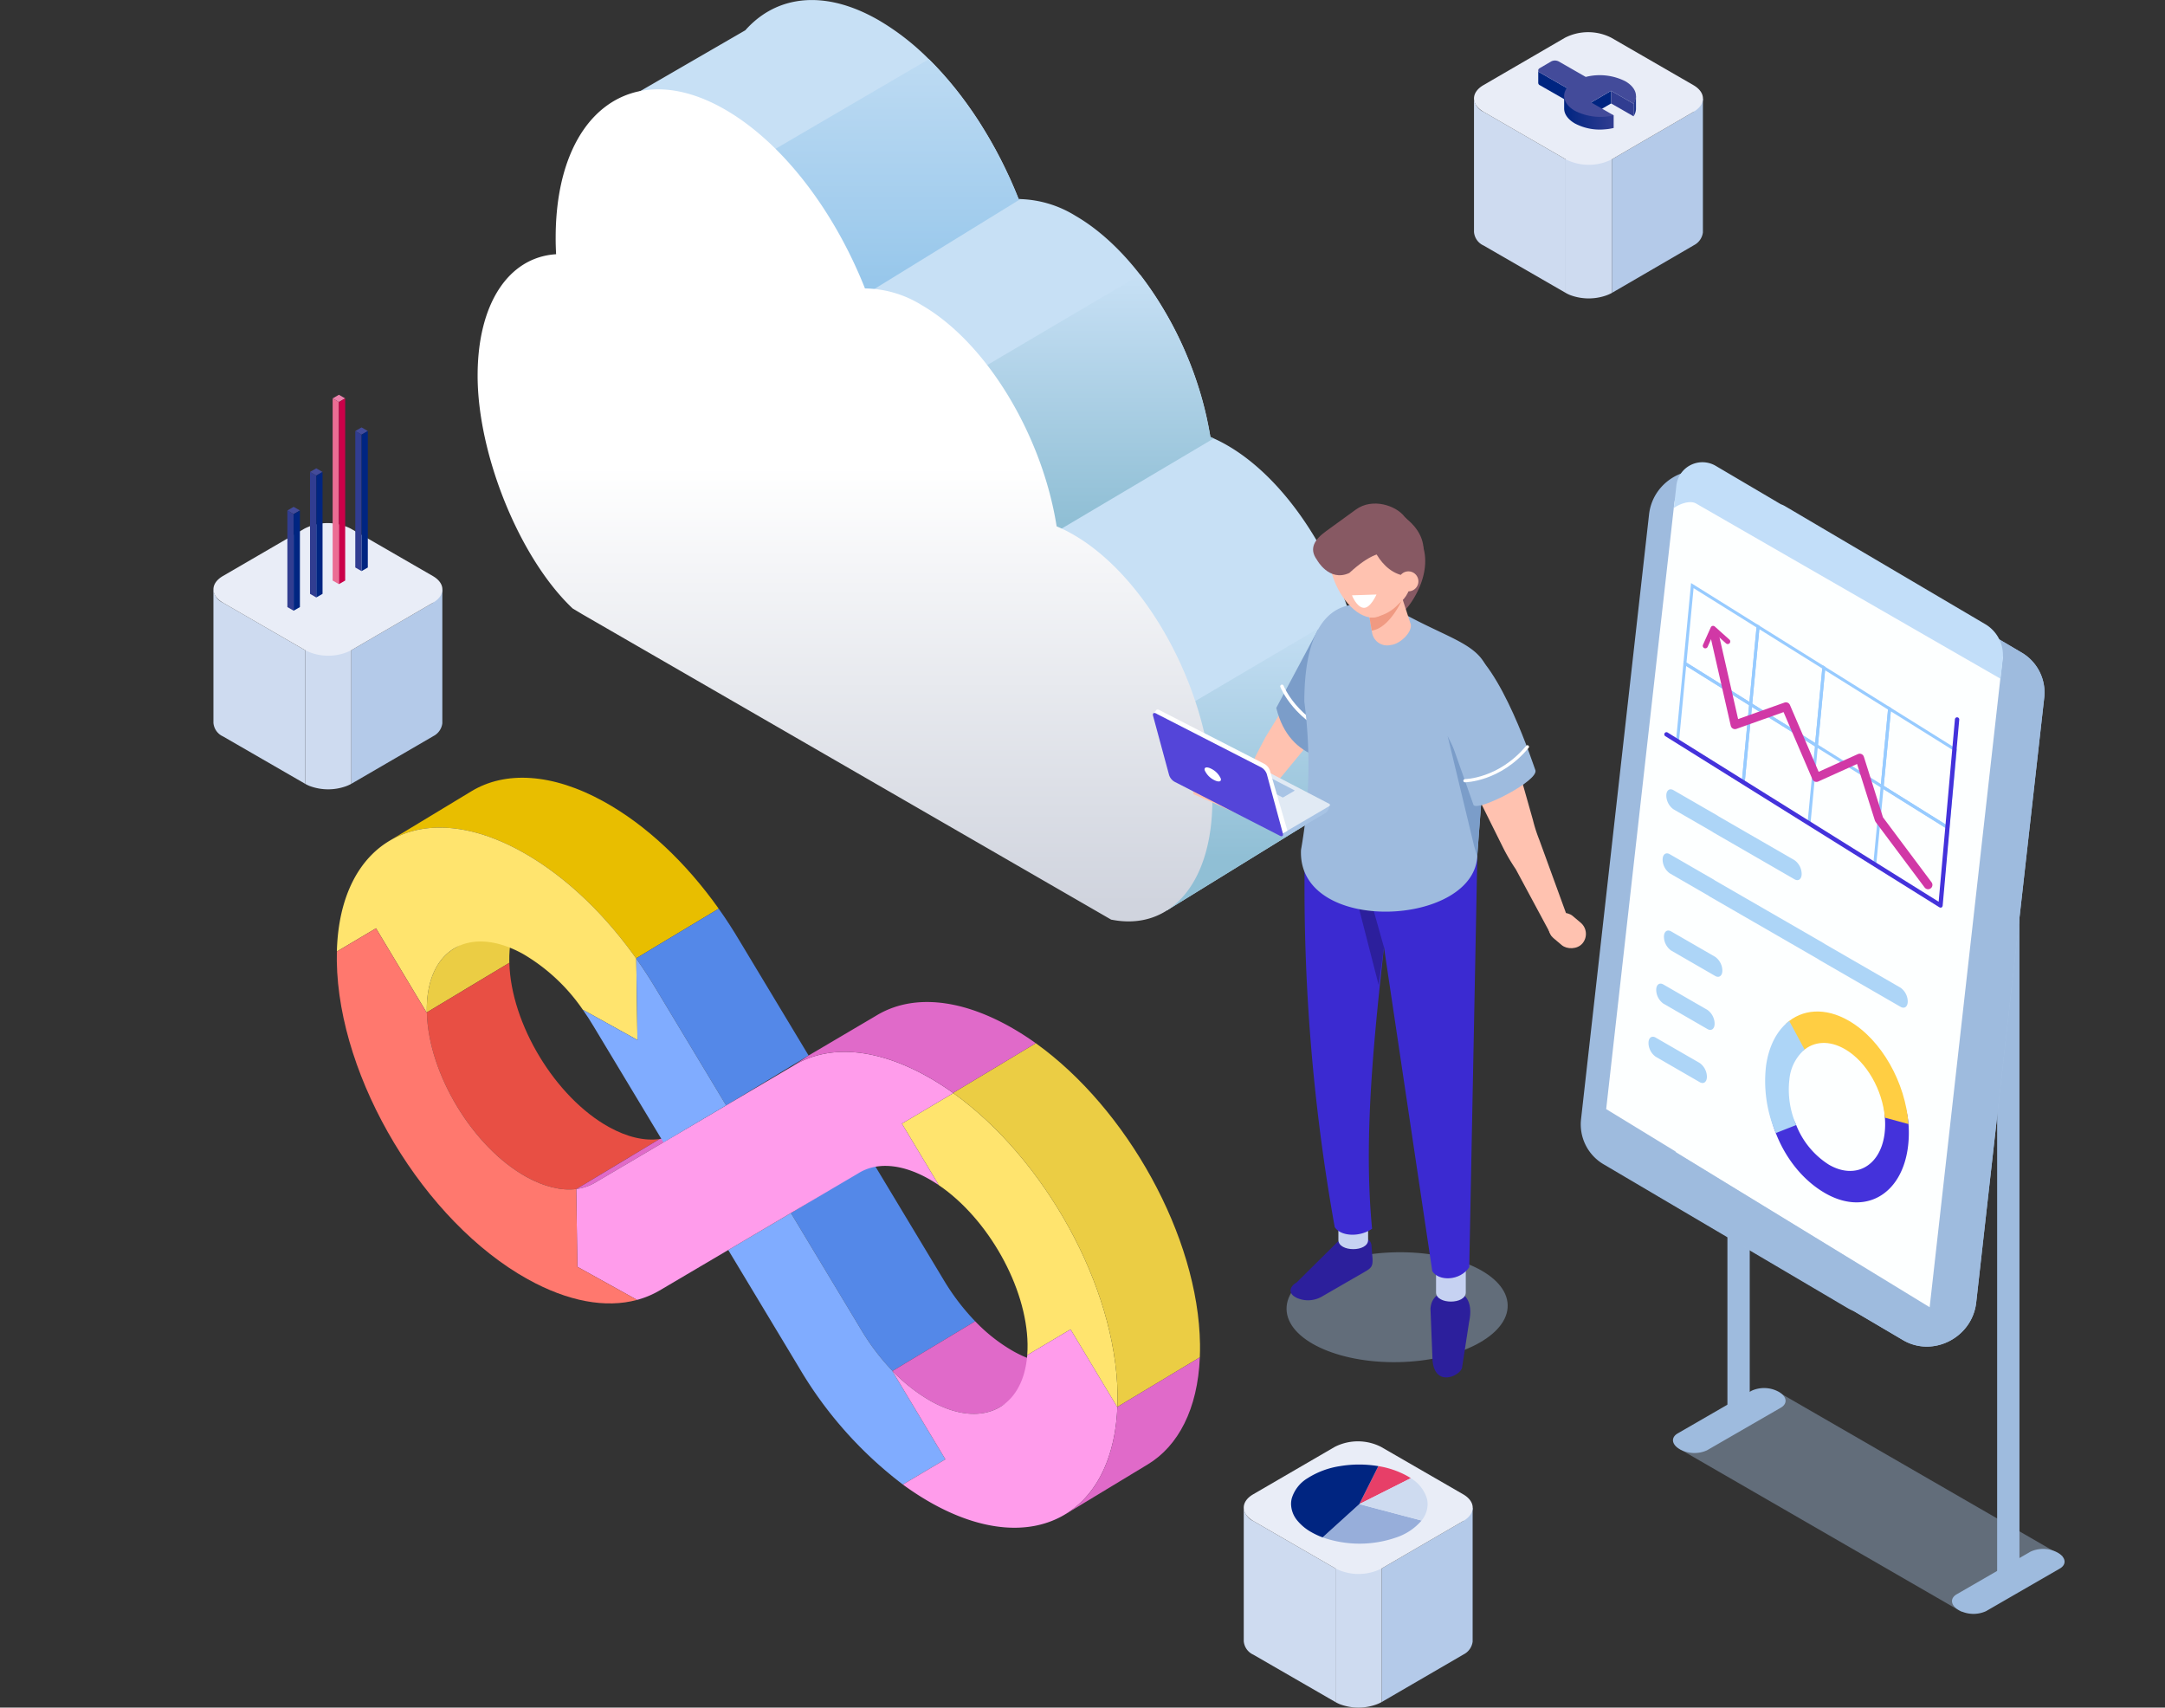<svg xmlns="http://www.w3.org/2000/svg" xmlns:xlink="http://www.w3.org/1999/xlink" width="492" height="387.996" viewBox="0 0 492 387.996">
  <rect x="0" y="0" width="492" height="387.996" fill="#333333" stroke="none"/>
  <defs>
    <linearGradient id="linear-gradient" x1="97.11" y1="79.842" x2="97.821" y2="79.842" gradientUnits="objectBoundingBox">
      <stop offset="0" stop-color="#cedbf0"/>
      <stop offset="1" stop-color="#b4cae9"/>
    </linearGradient>
    <linearGradient id="linear-gradient-2" x1="-0.755" y1="0.5" x2="3.124" y2="0.5" gradientUnits="objectBoundingBox">
      <stop offset="0" stop-color="#313d91"/>
      <stop offset="0.998" stop-color="#002581"/>
    </linearGradient>
    <linearGradient id="linear-gradient-3" y1="0.5" x2="1" y2="0.5" gradientUnits="objectBoundingBox">
      <stop offset="0.002" stop-color="#002581"/>
      <stop offset="1" stop-color="#313d91"/>
    </linearGradient>
    <linearGradient id="linear-gradient-4" x1="134.8" y1="-0.219" x2="134.8" y2="3.127" gradientUnits="objectBoundingBox">
      <stop offset="0" stop-color="#c7e0f5"/>
      <stop offset="0.711" stop-color="#5aa7de"/>
    </linearGradient>
    <linearGradient id="linear-gradient-5" x1="135.038" x2="135.038" y2="1" gradientUnits="objectBoundingBox">
      <stop offset="0" stop-color="#c7e0f5"/>
      <stop offset="0.825" stop-color="#90bfd5"/>
    </linearGradient>
    <linearGradient id="linear-gradient-6" x1="144.036" y1="0" x2="144.036" y2="1" xlink:href="#linear-gradient-5"/>
    <linearGradient id="linear-gradient-7" x1="50.544" y1="1" x2="50.544" gradientUnits="objectBoundingBox">
      <stop offset="0.031" stop-color="#d0d4de"/>
      <stop offset="0.531" stop-color="#fff"/>
    </linearGradient>
    <linearGradient id="linear-gradient-8" x1="97.11" y1="79.841" x2="97.821" y2="79.841" xlink:href="#linear-gradient"/>
    <linearGradient id="linear-gradient-9" x1="97.098" y1="79.839" x2="97.809" y2="79.839" xlink:href="#linear-gradient"/>
  </defs>
  <g id="visual" transform="translate(-578 -1371)">
    <g id="グループ_5085" data-name="グループ 5085" transform="translate(912.971 1378.311)">
      <g id="グループ_5123" data-name="グループ 5123" transform="translate(0 0)">
        <g id="グループ_5122" data-name="グループ 5122">
          <g id="グループ_5121" data-name="グループ 5121">
            <path id="パス_9164" data-name="パス 9164" d="M687.9,1387.947l-18.526,10.769v30.356L687.9,1418.3c.03-.019.053-.036.082-.054a3.789,3.789,0,0,0,2.071-2.91v-30.422Z" transform="translate(-638.037 -1369.83)" fill="#b4cae9"/>
            <path id="パス_9165" data-name="パス 9165" d="M648.362,1387.959a3.728,3.728,0,0,1-2.2-3.073v30.358a3.7,3.7,0,0,0,2.178,3.072l18.663,10.768v-30.356Z" transform="translate(-646.164 -1369.842)" fill="#cedbf0"/>
            <path id="パス_9166" data-name="パス 9166" d="M672.094,1395.137H661.6v30.356a7.753,7.753,0,0,0,1.052.51c.02.008.043.013.063.022a12.026,12.026,0,0,0,7.909.108,8.349,8.349,0,0,0,1.469-.64Z" transform="translate(-640.759 -1366.252)" fill="url(#linear-gradient)"/>
            <path id="パス_9167" data-name="パス 9167" d="M696.016,1385.773l-18.651-10.768a11.6,11.6,0,0,0-10.522,0l-18.53,10.768c-2.881,1.676-2.866,4.4.049,6.088l18.643,10.768a11.59,11.59,0,0,0,10.494,0l18.526-10.769C698.921,1390.177,698.917,1387.449,696.016,1385.773Z" transform="translate(-646.164 -1373.744)" fill="#e9edf7"/>
          </g>
        </g>
      </g>
      <g id="グループ_5125" data-name="グループ 5125" transform="translate(14.597 6.446)">
        <path id="パス_9168" data-name="パス 9168" d="M657.337,1380.664a.609.609,0,0,1-.362-.5v2.872a.6.6,0,0,0,.354.505l6.145,3.518.008-2.873Z" transform="translate(-656.975 -1377.942)" fill="#002581"/>
        <path id="パス_9169" data-name="パス 9169" d="M665.889,1386.258l-.008,2.872,4.533-2.65v-2.873Z" transform="translate(-653.856 -1376.735)" fill="#002581"/>
        <path id="パス_9170" data-name="パス 9170" d="M673.569,1384.508a14.319,14.319,0,0,1-.555,1.709v2.872l.038-.057a3.222,3.222,0,0,0,.517-1.565Z" transform="translate(-651.358 -1376.42)" fill="url(#linear-gradient-2)"/>
        <g id="グループ_5124" data-name="グループ 5124" transform="translate(16.557 6.873)">
          <path id="パス_9171" data-name="パス 9171" d="M674.337,1386.532v2.873l-5.1-2.924v-2.873Z" transform="translate(-669.238 -1383.608)" fill="#313d91"/>
        </g>
        <path id="パス_9172" data-name="パス 9172" d="M672.139,1391.852c.149-.028.3-.061.448-.095v-2.873c0,.053-11.251-4.385-11.251-4.417v2.873c0,1.221.806,2.436,2.433,3.386a12.126,12.126,0,0,0,6.887,1.333A10.189,10.189,0,0,0,672.139,1391.852Z" transform="translate(-655.448 -1376.434)" fill="url(#linear-gradient-3)"/>
        <path id="パス_9173" data-name="パス 9173" d="M678.63,1388.315c1.144-1.7.533-3.708-1.869-5.094a12.914,12.914,0,0,0-8.988-.98l-6.146-3.519a1.889,1.889,0,0,0-1.718,0l-2.586,1.518c-.473.275-.464.721.012.995l6.145,3.519c-1.231,1.72-.625,3.768,1.823,5.181a12.827,12.827,0,0,0,8.81,1.03l-5.106-2.929,4.524-2.649Z" transform="translate(-656.975 -1378.518)" fill="#434b9a"/>
      </g>
    </g>
    <g id="長方形_314" data-name="長方形 314" transform="translate(578 1371)" fill="none" stroke="#b3b3b3" stroke-width="1" opacity="0">
      <rect width="492" height="360" stroke="none"/>
      <rect x="0.5" y="0.5" width="491" height="359" fill="none"/>
    </g>
    <g id="グループ_5069" data-name="グループ 5069" transform="translate(686.539 1371)">
      <path id="パス_9056" data-name="パス 9056" d="M-320.327,1378.566c0,9.247-2.276,16.517-6.132,21.284l-38.963,24.015a.362.362,0,0,1-.156.1l-31.716-49.359-66.271-38.256-2.145-1.281c-12.1-11.438-21.6-35.046-21.583-52.9,0-11.883,3.712-20.638,9.846-24.83l-10.325-18.074,2.456-1.425,12.636-7.318,11.282-6.528a22.243,22.243,0,0,1,2.539-2.444c7.019-5.725,16.888-6.132,27.812.179a56.323,56.323,0,0,1,11.366,8.84c.443.431.887.874,1.317,1.33,1.185,1.233,2.348,2.527,3.474,3.868.407.48.8.958,1.2,1.462.479.6.958,1.2,1.413,1.821.443.574.875,1.162,1.306,1.761a.755.755,0,0,0,.084.12c1.377,1.9,2.695,3.9,3.928,5.965.419.682.839,1.376,1.233,2.084.4.682.779,1.365,1.162,2.061.456.85.91,1.7,1.342,2.563.323.634.634,1.257.934,1.892s.61,1.27.9,1.9c.742,1.629,1.449,3.282,2.107,4.959h.408a25.23,25.23,0,0,1,12.444,3.76c7.738,4.468,14.829,12.3,20.314,21.668a79.947,79.947,0,0,1,4.623,9.1c.335.791.672,1.581.995,2.372.635,1.593,1.233,3.2,1.761,4.826.515,1.533.982,3.078,1.389,4.635.036.132.073.276.108.419.18.683.348,1.354.5,2.036.143.587.275,1.174.383,1.773.119.515.216,1.03.311,1.545.119.635.24,1.282.335,1.916a33.208,33.208,0,0,1,3.857,1.916c11.834,6.828,22.159,21.536,27.548,37.55.156.467.312.946.456,1.413.3.946.586,1.893.85,2.839.119.443.24.875.348,1.317.275,1.042.526,2.1.754,3.138.1.419.18.827.264,1.246.084.479.18.958.264,1.438l.144.827q.143.827.251,1.653c.108.695.191,1.389.264,2.084.011.131.035.275.048.407.119,1.186.215,2.371.264,3.545,0,.011.011.024,0,.036.024.311.035.635.048.947C-320.339,1377.356-320.327,1377.967-320.327,1378.566Z" transform="translate(522.233 -1217.117)" fill="#c7e0f5"/>
      <g id="グループ_5069-2" data-name="グループ 5069" transform="translate(61.27 13.443)">
        <path id="パス_9057" data-name="パス 9057" d="M-400.262,1261.85c.133,0,.265.009.4.009l-48.278,29.712-13.809-37.371,41.281-24.134C-412.39,1238.228-405.191,1249.405-400.262,1261.85Z" transform="translate(461.947 -1230.066)" fill="url(#linear-gradient-4)"/>
      </g>
      <g id="グループ_5070" data-name="グループ 5070" transform="translate(105.951 62.447)">
        <path id="パス_9058" data-name="パス 9058" d="M-357.588,1314.452l-51.572,30.562-9.747-41.431,44.613-26.312a83.221,83.221,0,0,1,15.956,36.841C-358.083,1314.213-357.838,1314.341-357.588,1314.452Z" transform="translate(418.907 -1277.27)" fill="url(#linear-gradient-5)"/>
      </g>
      <g id="グループ_5071" data-name="グループ 5071" transform="translate(144.944 138.751)">
        <path id="パス_9059" data-name="パス 9059" d="M-330.517,1394.75l-39.112,24.119-6.336-13.985-5.381-22.867,52.981-31.246a71.979,71.979,0,0,1,3.981,22.7C-324.384,1382.716-326.663,1389.99-330.517,1394.75Z" transform="translate(381.346 -1350.772)" fill="url(#linear-gradient-6)"/>
      </g>
      <path id="パス_9060" data-name="パス 9060" d="M-499.376,1354.621c-12.1-11.427-21.6-35.044-21.591-52.9,0-16.432,7.081-26.911,17.837-27.587-.065-1.261-.107-2.511-.1-3.736,0-28.32,17.28-41.382,38.518-29.119,12.912,7.451,24.678,22.735,31.77,40.627a25.112,25.112,0,0,1,12.839,3.761c14.944,8.627,27.492,29.8,30.72,50.3a32.35,32.35,0,0,1,3.857,1.918c17.392,10.038,31.534,37.062,31.534,60.243,0,19.08-9.656,29.852-22.933,27.207v.032l-120.3-69.458Z" transform="translate(520.967 -1216.371)" fill="url(#linear-gradient-7)"/>
    </g>
    <g id="グループ_5070-2" data-name="グループ 5070" transform="translate(759.971 1505.818) rotate(59)">
      <g id="グループ_3349" data-name="グループ 3349" transform="translate(0 21.902)">
        <g id="グループ_3341" data-name="グループ 3341" transform="translate(28.534 47.19)">
          <path id="パス_6121" data-name="パス 6121" d="M9.076,34.536c-6-3.485-9-8.056-9.013-12.634L0,0C.013,4.577,3.016,9.149,9.013,12.634c.1.057.2.111.3.167V34.669C9.235,34.623,9.153,34.581,9.076,34.536Z" transform="translate(0 18.107)" fill="#ebcd44"/>
          <path id="パス_6122" data-name="パス 6122" d="M43.69,30.406c-12.073,6.97-31.6,7.012-43.69.132V8.671c12.1,6.845,31.576,6.791,43.627-.167,4.123-2.38,6.949-5.312,8.284-8.5V22.059C50.551,25.19,47.744,28.065,43.69,30.406Z" transform="translate(9.316 22.237)" fill="#e84f44"/>
          <path id="パス_6123" data-name="パス 6123" d="M.946,39.978A11.04,11.04,0,0,1,0,44.3V22.237a11.011,11.011,0,0,0,.884-4.161L1.031,0l.062,21.9Z" transform="translate(61.23 0)" fill="#e06ac9"/>
        </g>
        <g id="グループ_3342" data-name="グループ 3342" transform="translate(0 30.654)">
          <path id="パス_6124" data-name="パス 6124" d="M17.633,31.711C5.9,38.487.038,47.4.062,56.3L0,34.4C-.024,25.5,5.836,16.586,17.571,9.81,26.982,4.376,38.906.988,51.811,0V21.907C38.93,22.9,27.028,26.287,17.633,31.711Z" transform="translate(0.001 0.328)" fill="#e8be00"/>
          <path id="パス_6125" data-name="パス 6125" d="M8.8,21.931q-4.458-.033-8.8.3V.329C2.871.109,5.79.007,8.738.029L39.122,0l.063,21.9Z" transform="translate(51.812 0)" fill="#5488e8"/>
        </g>
        <g id="グループ_3343" data-name="グループ 3343" transform="translate(119.479 12.52)">
          <path id="パス_6126" data-name="パス 6126" d="M31.254,23.2.062,23.226,0,1.324,31.192,1.3A51.408,51.408,0,0,0,42.718,0V21.916A51.447,51.447,0,0,1,31.254,23.2Z" transform="translate(0 16.786)" fill="#5488e8"/>
          <path id="パス_6127" data-name="パス 6127" d="M10.449,34.715A38.16,38.16,0,0,1,0,38.7V16.786a38.115,38.115,0,0,0,10.386-3.974C16.5,9.282,19.555,4.637,19.542,0L19.6,21.9C19.618,26.54,16.564,31.184,10.449,34.715Z" transform="translate(42.717 0)" fill="#e06ac9"/>
        </g>
        <g id="グループ_3348" data-name="グループ 3348" transform="translate(0.064 0)">
          <g id="グループ_3347" data-name="グループ 3347" transform="translate(0)">
            <g id="グループ_3346" data-name="グループ 3346">
              <path id="パス_6128" data-name="パス 6128" d="M59.818,11.677l-.062,11.45q-.976-.692-2.085-1.339c-11.253-6.539-29.133-6.98-41.351-1.33H0L.077,6.865C23.464-3.261,56.788-2.186,77.922,10.1c.885.514,1.732,1.042,2.548,1.581Z" transform="translate(115.052 0)" fill="#ffe46e"/>
              <g id="グループ_3345" data-name="グループ 3345" transform="translate(0 6.865)">
                <g id="グループ_3344" data-name="グループ 3344" transform="translate(0 0)">
                  <path id="パス_6129" data-name="パス 6129" d="M55.519,16.394A42.508,42.508,0,0,0,37.69,21.5c-12.152,7.016-12.216,18.431-.145,25.447.121.07.246.134.368.2H15.46L15.4,57.491C-5.846,43.958-5.1,22.9,17.57,9.811,26.984,4.375,38.916.986,51.828,0L67.817,9.293Z" transform="translate(0 46.018)" fill="#ffe46e"/>
                  <path id="パス_6130" data-name="パス 6130" d="M66.121,11.231A91.427,91.427,0,0,1,31.3,17.775L0,17.8.136,1.267l31.19-.028A51.5,51.5,0,0,0,42.6,0H66.184Z" transform="translate(119.342 44.4)" fill="#80acff"/>
                  <path id="パス_6131" data-name="パス 6131" d="M41.7,13.592c-.891.413-1.754.854-2.581,1.331-6.011,3.47-9.265,8.085-9.165,12.994L29.8,45.667,29.666,62.2,29.516,80.34a20.8,20.8,0,0,1-.8,5.453L15.274,93.555,0,84.679A11.052,11.052,0,0,0,.968,80.3l.148-18.076.137-16.536L1.4,28.09C1.246,18.7,7.493,9.873,19,3.231A62.737,62.737,0,0,1,25.451,0l-.075,13.592Z" transform="translate(89.677 0)" fill="#ff9ceb"/>
                  <path id="パス_6132" data-name="パス 6132" d="M38.966,16.536l-30.4.029-.238,0c-1.565-.014-3.112.04-4.634.156l12.3-7.1L0,.327Q4.3,0,8.721.029L39.1,0Z" transform="translate(51.827 45.691)" fill="#80acff"/>
                </g>
                <path id="パス_6133" data-name="パス 6133" d="M22.511,8.493c12.1,6.808,31.533,6.743,43.564-.2C70.1,5.964,72.9,3.109,74.274,0L89.549,8.877l13.444-7.762c-2.014,7.115-7.806,13.675-16.8,18.868-23.319,13.463-61.137,13.463-84.3,0Q.917,19.417,0,18.83L.058,8.493Z" transform="translate(15.403 84.678)" fill="#ff786e"/>
              </g>
            </g>
            <path id="パス_6134" data-name="パス 6134" d="M0,39.589a38.307,38.307,0,0,0,10.638-4.03C22.045,28.973,22.8,18.511,12.865,11.451L12.929,0H33.58c20.571,13.545,19.6,34.3-2.823,47.25a64.023,64.023,0,0,1-7.236,3.569l.062-11.231Z" transform="translate(161.941 11.676)" fill="#ff9ceb"/>
          </g>
        </g>
      </g>
      <g id="グループ_3350" data-name="グループ 3350" transform="translate(90.932 0)">
        <path id="パス_6135" data-name="パス 6135" d="M77.909,32C56.758,19.706,23.392,18.64,0,28.794V6.865C23.388-3.261,56.713-2.185,77.847,10.1c.881.511,1.722,1.036,2.534,1.571V33.528Q79.192,32.747,77.909,32Z" transform="translate(24.198 0)" fill="#ebcd44"/>
        <path id="パス_6136" data-name="パス 6136" d="M17.8,25.133C6.456,31.685.226,40.362.209,49.611l0,.381L0,45.692.148,28.268l0-.463c-.027-9.284,6.209-18,17.6-24.574A63.021,63.021,0,0,1,24.2,0V21.929A62.881,62.881,0,0,0,17.8,25.133Z" transform="translate(0 6.864)" fill="#e06ac9"/>
        <path id="パス_6137" data-name="パス 6137" d="M0,21.861V0C9.816,6.459,14.735,14.56,14.758,22.673l.063,21.9C14.8,36.445,9.857,28.327,0,21.861Z" transform="translate(104.578 11.667)" fill="#e06ac9"/>
      </g>
    </g>
    <g id="グループ_5071-2" data-name="グループ 5071" transform="translate(-300.209 298.523)">
      <path id="パス_9061" data-name="パス 9061" d="M1280.367,1437.861l16.916-9.767.555.321,5.5-3.175,64.038,36.972-16.916,9.766-.555-.32-5.5,3.175Z" transform="translate(-20.436 -36.125)" fill="#a8c4e5" opacity="0.4" style="mix-blend-mode: multiply;isolation: isolate"/>
      <ellipse id="楕円形_415" data-name="楕円形 415" cx="25.127" cy="12.483" rx="25.127" ry="12.483" transform="matrix(1, -0.018, 0.018, 1, 1170.355, 1357.468)" fill="#a8c4e5" opacity="0.4" style="mix-blend-mode: multiply;isolation: isolate"/>
      <path id="パス_9062" data-name="パス 9062" d="M1214.521,1413.531l-.466-11.691c.188-2.726,1.929-3.28,3.411-4.539a1.853,1.853,0,0,1,2.332-.03l1.487,1.157c2.2,1.593,1.945,4.546,1.542,6.426l-1.595,10.358C1220.829,1417.092,1215.038,1419.8,1214.521,1413.531Z" transform="translate(-10.767 -31.988)" fill="#2c1f9c"/>
      <path id="パス_9063" data-name="パス 9063" d="M1222.294,1396.8c0,2.778-6.757,2.778-6.757,0v-9.028h6.757Z" transform="translate(-10.983 -30.662)" fill="#c6d2f2"/>
      <path id="パス_9064" data-name="パス 9064" d="M1178.213,1393.946l9.4-9.31a11.749,11.749,0,0,1,6.027-.781,1.853,1.853,0,0,1,1.584,1.711l.139,1.879c.294,2.7.051,3.094-1.615,4.056l-9.887,5.709a6.3,6.3,0,0,1-5.65.234l-.408-.236C1176.364,1396.375,1176.547,1394.907,1178.213,1393.946Z" transform="translate(-5.34 -30.077)" fill="#2c1f9c"/>
      <path id="パス_9065" data-name="パス 9065" d="M1196.312,1382.85c0,2.778-6.757,2.778-6.757,0v-9.028h6.757Z" transform="translate(-7.195 -28.628)" fill="#c6d2f2"/>
      <path id="パス_9066" data-name="パス 9066" d="M1195.9,1366.032c-2.648,1.9-7.027,1.856-8.489-.354a436.468,436.468,0,0,1-6.822-83.4l20.992-6.225C1197.841,1309.979,1193.37,1340,1195.9,1366.032Z" transform="translate(-5.883 -14.373)" fill="#3b2ad1"/>
      <path id="パス_9067" data-name="パス 9067" d="M1220.522,1375.606c-2.14,3.179-6.973,3.2-8.4.9l-14.144-94.829h24.387Z" transform="translate(-8.423 -15.193)" fill="#3b2ad1"/>
      <path id="パス_9068" data-name="パス 9068" d="M1200.687,1304.922l-1.212,8.547-4.661-18.128a28.434,28.434,0,0,0,3.354.644Z" transform="translate(-7.962 -17.185)" fill="#2c1f9c"/>
      <rect id="長方形_834" data-name="長方形 834" width="5.071" height="150.846" transform="translate(1337.134 1431.937) rotate(180)" fill="#9ebbde"/>
      <rect id="長方形_835" data-name="長方形 835" width="5.071" height="150.846" transform="translate(1275.839 1396.023) rotate(180)" fill="#9ebbde"/>
      <path id="パス_9069" data-name="パス 9069" d="M1273.971,1345.863l55.437,32.665c6.825,4.022,15.753-.558,16.651-8.543l15.447-137.345a10.516,10.516,0,0,0-5.083-10.294l-55.437-32.666c-6.825-4.021-15.753.559-16.651,8.544l-15.447,137.345A10.516,10.516,0,0,0,1273.971,1345.863Z" transform="translate(-18.752 -1.563)" fill="#a8c4e5"/>
      <path id="パス_9070" data-name="パス 9070" d="M1354.267,1221.1l-55.437-32.666a10.858,10.858,0,0,0-1.458-.714l-11.165-6.578c-6.825-4.022-15.753.559-16.651,8.543l-15.446,137.345a10.514,10.514,0,0,0,5.082,10.294l55.436,32.666a10.882,10.882,0,0,0,1.459.714l11.164,6.578c6.825,4.022,15.753-.558,16.651-8.543L1359.35,1231.4A10.515,10.515,0,0,0,1354.267,1221.1Z" transform="translate(-16.597 -0.318)" fill="#9ebbde"/>
      <path id="パス_9071" data-name="パス 9071" d="M1302.636,1424.651h0a6.9,6.9,0,0,0-6.209-.257l-16.781,9.688c-1.591.919-1.391,2.524.446,3.585h0a6.9,6.9,0,0,0,6.209.257l16.781-9.688C1304.674,1427.317,1304.474,1425.712,1302.636,1424.651Z" transform="translate(-20.174 -35.911)" fill="#9ebbde"/>
      <path id="パス_9072" data-name="パス 9072" d="M1279.26,1336.6,1337,1371.881l16.624-147.81-50.069-29.5a5.959,5.959,0,0,0-8.836,4.533Z" transform="translate(-20.274 -2.377)" fill="#fdffff"/>
      <path id="パス_9073" data-name="パス 9073" d="M1260.8,1325.2l57.745,35.283,16.623-147.809-50.069-29.5a5.959,5.959,0,0,0-8.836,4.533Z" transform="translate(-17.583 -0.716)" fill="#fdffff"/>
      <path id="パス_9074" data-name="パス 9074" d="M1279.376,1182.8a5.96,5.96,0,0,1,8.836-4.534l14.907,8.784a5.742,5.742,0,0,1,.949.437l45.491,26.806a8.2,8.2,0,0,1,3.984,7.979l-.5,4.431-69.234-39.843c-1.456-.782-3.852.2-5.01,1.054Z" transform="translate(-20.207 0)" fill="#c2def9"/>
      <g id="グループ_5074" data-name="グループ 5074" transform="translate(1259.426 1205.535)">
        <g id="グループ_5073" data-name="グループ 5073">
          <path id="パス_9075" data-name="パス 9075" d="M1353.685,1254.021" transform="translate(-1290.551 -1216.696)" fill="none" stroke="#97cbff" stroke-miterlimit="10" stroke-width="0.676"/>
          <path id="パス_9076" data-name="パス 9076" d="M1296.687,1237.33,1281.745,1228l1.683-17.674,14.942,9.331Z" transform="translate(-1280.062 -1210.324)" fill="none" stroke="#97cbff" stroke-miterlimit="10" stroke-width="0.676"/>
          <path id="パス_9077" data-name="パス 9077" d="M1314.18,1248.254l-14.942-9.331,1.683-17.674,14.942,9.331Z" transform="translate(-1282.613 -1211.917)" fill="none" stroke="#97cbff" stroke-miterlimit="10" stroke-width="0.676"/>
          <path id="パス_9078" data-name="パス 9078" d="M1331.672,1259.178l-14.942-9.331,1.683-17.674,14.942,9.331Z" transform="translate(-1285.163 -1213.51)" fill="none" stroke="#97cbff" stroke-miterlimit="10" stroke-width="0.676"/>
          <path id="パス_9079" data-name="パス 9079" d="M1349.165,1270.1l-14.942-9.331,1.683-17.674,14.942,9.331Z" transform="translate(-1287.714 -1215.103)" fill="none" stroke="#97cbff" stroke-miterlimit="10" stroke-width="0.676"/>
          <path id="パス_9080" data-name="パス 9080" d="M1294.717,1258.021l-14.942-9.331,1.683-17.674,14.942,9.332Z" transform="translate(-1279.775 -1213.341)" fill="none" stroke="#97cbff" stroke-miterlimit="10" stroke-width="0.676"/>
          <path id="パス_9081" data-name="パス 9081" d="M1312.209,1268.946l-14.942-9.332,1.683-17.674,14.942,9.332Z" transform="translate(-1282.325 -1214.934)" fill="none" stroke="#97cbff" stroke-miterlimit="10" stroke-width="0.676"/>
          <path id="パス_9082" data-name="パス 9082" d="M1347.194,1290.794l-14.942-9.332,1.683-17.674,14.942,9.331Z" transform="translate(-1287.426 -1218.119)" fill="none" stroke="#97cbff" stroke-miterlimit="10" stroke-width="0.676"/>
          <path id="パス_9083" data-name="パス 9083" d="M1279.775,1251.707" transform="translate(-1279.775 -1216.358)" fill="none" stroke="#97cbff" stroke-miterlimit="10" stroke-width="0.676"/>
          <line id="線_47" data-name="線 47" x2="14.942" y2="9.331" transform="translate(29.884 54.011)" fill="none" stroke="#97cbff" stroke-miterlimit="10" stroke-width="0.676"/>
          <line id="線_48" data-name="線 48" x2="14.942" y2="9.331" transform="translate(44.826 63.343)" fill="none" stroke="#97cbff" stroke-miterlimit="10" stroke-width="0.676"/>
        </g>
      </g>
      <g id="グループ_5076" data-name="グループ 5076" transform="translate(1265.164 1214.683)">
        <g id="グループ_5075" data-name="グループ 5075">
          <path id="パス_9084" data-name="パス 9084" d="M1286.916,1226.122a.577.577,0,0,0,.683-.32l1.445-3.231,2.744,2.458a.578.578,0,0,0,.771-.861l-3.333-2.986a.578.578,0,0,0-.913.194l-1.768,3.955a.576.576,0,0,0,.291.763A.51.51,0,0,0,1286.916,1226.122Z" transform="translate(-1286.492 -1221.034)" fill="#d138a6"/>
        </g>
      </g>
      <g id="グループ_5077" data-name="グループ 5077" transform="translate(1279.315 1302.309)">
        <path id="パス_9085" data-name="パス 9085" d="M1303.858,1337.6c-1.52,10.8,3.974,22.516,12.868,27.689s17.337.614,18.857-10.183a25.664,25.664,0,0,0,.171-5.34c-.651-9.424-8.384-16.29-15.846-20.63C1311.014,1323.959,1305.378,1326.8,1303.858,1337.6Zm26.42,14.42c-1.02,7.24-6.681,10.3-12.646,6.828a18.775,18.775,0,0,1-7.367-8.893c-1.431-3.355-4.814-7.6-4.334-11.016,1.02-7.24,12.593-13.273,18.557-9.8,4.99,2.9,5.447,12.949,5.9,19.252A17.207,17.207,0,0,1,1330.278,1352.017Z" transform="translate(-1303.139 -1324.055)" fill="#4432db"/>
        <path id="パス_9086" data-name="パス 9086" d="M1322.964,1325.747c-5.443-3.166-10.714-2.681-14.336.642l3.893,6.159c2.426-2.165,5.925-2.462,9.536-.361,4.937,2.871,8.531,9.313,9.045,15.554l5.37,1.45C1335.781,1339.808,1330.391,1330.068,1322.964,1325.747Z" transform="translate(-1303.871 -1323.617)" fill="#ffce43"/>
        <path id="パス_9087" data-name="パス 9087" d="M1305.516,1351.6l4.629-1.819a20.109,20.109,0,0,1-1.545-10.4,10.166,10.166,0,0,1,3.45-6.755l-3.491-6.5c-2.686,2.06-4.613,5.539-5.265,10.167A29.926,29.926,0,0,0,1305.516,1351.6Z" transform="translate(-1303.059 -1323.983)" fill="#add5f7"/>
      </g>
      <path id="パス_9088" data-name="パス 9088" d="M1287.811,1312.4l-10.016-5.782a3.914,3.914,0,0,1-1.629-3.113h0c0-1.194.733-1.749,1.629-1.232l10.016,5.783a3.915,3.915,0,0,1,1.629,3.113h0C1289.44,1312.359,1288.707,1312.914,1287.811,1312.4Z" transform="translate(-19.823 -18.167)" fill="#add5f7"/>
      <path id="パス_9089" data-name="パス 9089" d="M1305.927,1280.614l-10.015-5.782-.006,0-7.244-4.183a2.234,2.234,0,0,0-.222-.158l-10.016-5.782c-.9-.518-1.629.037-1.629,1.232a3.917,3.917,0,0,0,1.629,3.112l8.833,5.1a2.3,2.3,0,0,0,.221.158l10.015,5.782.005,0,8.428,4.866c.9.517,1.63-.038,1.63-1.232A3.917,3.917,0,0,0,1305.927,1280.614Z" transform="translate(-19.915 -12.69)" fill="#add5f7"/>
      <path id="パス_9090" data-name="パス 9090" d="M1329.887,1312.08l-10.015-5.783-.005,0-7.245-4.183a2.164,2.164,0,0,0-.221-.158l-10.015-5.783-.017-.007-7.439-4.295-.005,0-7.245-4.183a2.086,2.086,0,0,0-.221-.158l-10.016-5.782c-.9-.518-1.629.037-1.629,1.231a3.915,3.915,0,0,0,1.629,3.113l8.833,5.1a2.178,2.178,0,0,0,.221.158l10.015,5.782.005,0,8.428,4.866.016.007,6.257,3.612a2.242,2.242,0,0,0,.221.158l10.016,5.782.005,0,8.428,4.865c.9.518,1.629-.037,1.629-1.232A3.914,3.914,0,0,0,1329.887,1312.08Z" transform="translate(-19.771 -15.174)" fill="#add5f7"/>
      <path id="パス_9091" data-name="パス 9091" d="M1285.753,1326.523l-10.015-5.783a3.914,3.914,0,0,1-1.629-3.113h0c0-1.194.733-1.749,1.629-1.231l10.015,5.782a3.915,3.915,0,0,1,1.629,3.113h0C1287.382,1326.486,1286.649,1327.04,1285.753,1326.523Z" transform="translate(-19.523 -20.226)" fill="#add5f7"/>
      <path id="パス_9092" data-name="パス 9092" d="M1283.7,1340.649l-10.015-5.783a3.914,3.914,0,0,1-1.629-3.113h0c0-1.194.733-1.749,1.629-1.231l10.015,5.782a3.916,3.916,0,0,1,1.629,3.113h0C1285.324,1340.613,1284.591,1341.166,1283.7,1340.649Z" transform="translate(-19.223 -22.286)" fill="#add5f7"/>
      <path id="パス_9093" data-name="パス 9093" d="M1376.867,1467.442h0a6.9,6.9,0,0,0-6.209-.257l-16.781,9.688c-1.592.919-1.392,2.524.446,3.585h0a6.9,6.9,0,0,0,6.208.257l16.782-9.688C1378.9,1470.108,1378.7,1468.5,1376.867,1467.442Z" transform="translate(-30.997 -42.149)" fill="#9ebbde"/>
      <path id="パス_9094" data-name="パス 9094" d="M1218.626,1249.067l12.6,25.354a43.714,43.714,0,0,0,2.883,4.9l8.144,15.147,4.451-1.931-7.257-19.915a33.533,33.533,0,0,1-1.434-4.456l-7.552-26.684Z" transform="translate(-11.433 -9.332)" fill="#ffc2b0"/>
      <rect id="長方形_836" data-name="長方形 836" width="6.67" height="9.074" rx="3.335" transform="matrix(0.645, -0.764, 0.764, 0.645, 1228.742, 1283.53)" fill="#ffc2b0"/>
      <path id="パス_9095" data-name="パス 9095" d="M1175.452,1235.092l-8.107,13.2c-1.482,2.923-4.7,8.258-5.779,14.309l-11.023-4.33.39,3.047,14.6,6.461c-1.269-7.045,3.053-7.6,5.515-10.571,4.321-5.217,8.609-10.422,8.653-10.648C1179.769,1246.2,1175.452,1235.092,1175.452,1235.092Z" transform="translate(-1.507 -8.4)" fill="#ffc2b0"/>
      <path id="パス_9096" data-name="パス 9096" d="M1182.526,1222.029l-9.5,17.8c1.551,6.195,4.908,9.346,9.149,11.01l3.6-24.081Z" transform="translate(-4.785 -6.496)" fill="#7b9dc9"/>
      <path id="パス_9097" data-name="パス 9097" d="M1174.545,1237.123s3.106,7.937,13.283,11.418" transform="translate(-5.006 -8.696)" fill="none" stroke="#fff" stroke-linecap="round" stroke-linejoin="round" stroke-width="0.791"/>
      <path id="パス_9098" data-name="パス 9098" d="M1179.607,1271.114a110.859,110.859,0,0,0,.754-33.687c0-18.328,6.925-25.112,18.472-20.9l4.771,1.268c13.936,7.507,21.014,7.131,18.522,21.879l-2.44,32.331C1219.686,1288.649,1178.72,1290.68,1179.607,1271.114Z" transform="translate(-5.742 -5.518)" fill="#9ebbde"/>
      <path id="パス_9099" data-name="パス 9099" d="M1218.626,1250.362l6.008,24.949.72,2.429.883-12.025Z" transform="translate(-11.434 -10.627)" fill="#7b9dc9"/>
      <path id="パス_9100" data-name="パス 9100" d="M1201.582,1212.993a9.878,9.878,0,0,0,3.07,1.276c.941,0,9.006-9.86,3.663-17.915-3.383-5.1-12.99,1.45-12.99,1.45Z" transform="translate(-8.036 -2.469)" fill="#875963"/>
      <path id="パス_9101" data-name="パス 9101" d="M1202.745,1223.1l-.554.095a3.461,3.461,0,0,1-3.98-2.825l-1.792-10.553a3.461,3.461,0,0,1,2.825-3.98l.554-.095a3.461,3.461,0,0,1,3.981,2.825l3.213,9.887C1207.308,1220.326,1204.616,1222.783,1202.745,1223.1Z" transform="translate(-8.188 -4.114)" fill="#ffc2b0"/>
      <path id="パス_9102" data-name="パス 9102" d="M1217.054,1242.7l6.965,19.741c.988,1.531,15.234-5.677,14.017-8.03-.214-.415-7.8-24.26-15.953-28.109C1215.46,1223.181,1213.394,1233.711,1217.054,1242.7Z" transform="translate(-10.943 -7.037)" fill="#9ebbde"/>
      <path id="パス_9103" data-name="パス 9103" d="M1223.226,1260.909s7.858-.073,14.195-7.7" transform="translate(-12.104 -11.042)" fill="none" stroke="#fff" stroke-linecap="round" stroke-linejoin="round" stroke-width="0.729"/>
      <g id="グループ_5078" data-name="グループ 5078" transform="translate(1140.208 1233.684)">
        <path id="パス_9104" data-name="パス 9104" d="M1181.409,1266.736l-2.678-.944-.314-.316-.2-.358-20.173-10.49a1.033,1.033,0,0,0-.894.036l-7.7,4.516-.013-.125-1.453.581.066.6h.01a.333.333,0,0,0,.161.156l20.992,10.916a.118.118,0,0,1,.055.082c.438,1.607,1.17,3.046,2.542,2.211l8.529-5.027a2.047,2.047,0,0,0,1.074-1.835Z" transform="translate(-1141.341 -1244.921)" fill="#a8c4e5"/>
        <path id="パス_9105" data-name="パス 9105" d="M1169.676,1272.825l-24.174-12.571c-.28-.145-.275-.4.012-.57l10.272-6.024a1.191,1.191,0,0,1,1.03-.041l24.174,12.571c.28.145.274.4-.012.57l-10.272,6.024A1.194,1.194,0,0,1,1169.676,1272.825Z" transform="translate(-1140.95 -1244.772)" fill="#e1eaf4"/>
        <path id="パス_9106" data-name="パス 9106" d="M1173.624,1265.843l-5.85-3.043c-.068-.035-.067-.1,0-.138l2.487-1.458a.285.285,0,0,1,.249-.009l5.851,3.042c.068.035.066.1,0,.138l-2.486,1.457A.288.288,0,0,1,1173.624,1265.843Z" transform="translate(-1144.22 -1245.887)" fill="#a8c4e5"/>
        <path id="パス_9107" data-name="パス 9107" d="M1166.834,1257.184a2.735,2.735,0,0,0-1.216-1.516l-23.979-12.285a.609.609,0,0,0-.509-.076h0l0,0a.268.268,0,0,0-.108.086l-.668.752.675-.058,3.6,13.283a2.738,2.738,0,0,0,1.215,1.516l22.674,11.616.772.742.106.182c.442.09,1.4-.613,1.4-.613Z" transform="translate(-1140.229 -1243.278)" fill="#fff"/>
        <path id="パス_9108" data-name="パス 9108" d="M1169.082,1272.112l-23.979-12.285a2.737,2.737,0,0,1-1.215-1.516l-3.637-13.431c-.156-.573.137-.823.653-.559l23.979,12.285a2.737,2.737,0,0,1,1.216,1.516l3.637,13.431C1169.891,1272.127,1169.6,1272.376,1169.082,1272.112Z" transform="translate(-1140.208 -1243.415)" fill="#5445d9"/>
        <path id="パス_9109" data-name="パス 9109" d="M1157.638,1261.219c.194.714-.467.874-1.475.357a4.573,4.573,0,0,1-2.175-2.227c-.193-.713.467-.873,1.475-.357A4.575,4.575,0,0,1,1157.638,1261.219Z" transform="translate(-1142.212 -1245.525)" fill="#fff"/>
      </g>
      <path id="パス_9110" data-name="パス 9110" d="M1197.839,1218.115a9.449,9.449,0,0,0,7.488-4.245s-2.852,6.629-6.987,7.2Z" transform="translate(-8.403 -5.306)" fill="#f09a82"/>
      <path id="パス_9111" data-name="パス 9111" d="M1201.164,1209.258c0,5.149-3.153,7.5-7.042,5.258s-7.042-8.24-7.042-13.389,3.153-7.5,7.042-5.258S1201.164,1204.11,1201.164,1209.258Z" transform="translate(-6.834 -2.558)" fill="#ffc2b0"/>
      <path id="パス_9112" data-name="パス 9112" d="M1206.278,1205.948c0,5.149-4.606,8.333-8.495,6.088s-7.042-8.24-7.042-13.389,3.153-7.5,7.042-5.257S1206.278,1200.8,1206.278,1205.948Z" transform="translate(-7.368 -2.196)" fill="#ffc2b0"/>
      <path id="パス_9113" data-name="パス 9113" d="M1196.751,1196.666s2.451,9.23,10.226,8.472c0,0,6.113-7.65-3.014-13.888-8.044-5.5-14,3.411-14,3.411Z" transform="translate(-7.254 -1.747)" fill="#875963"/>
      <path id="パス_9114" data-name="パス 9114" d="M1187.253,1203.612a9.054,9.054,0,0,1,6.089-5.641l-3.844-2.422S1185.491,1196.363,1187.253,1203.612Z" transform="translate(-6.794 -2.635)" fill="#21ded5"/>
      <path id="パス_9115" data-name="パス 9115" d="M1201.4,1200.284c-2.482-1.552-6,0-10.341,3.989-4.6,2.136-7.373-3.005-7.373-3.005-1.875-2.585-.479-4.63,2.1-6.5l6.731-4.884c3.8-2.787,9.27-.91,11.146,1.674l.382.4C1205.928,1194.534,1203.988,1198.408,1201.4,1200.284Z" transform="translate(-6.214 -1.607)" fill="#875963"/>
      <path id="パス_9116" data-name="パス 9116" d="M1210.065,1208.807a2.267,2.267,0,1,1-2.267-2.267A2.267,2.267,0,0,1,1210.065,1208.807Z" transform="translate(-9.524 -4.237)" fill="#ffc2b0"/>
      <g id="グループ_5080" data-name="グループ 5080" transform="translate(1185.448 1207.561)">
        <g id="グループ_5079" data-name="グループ 5079">
          <path id="パス_9117" data-name="パス 9117" d="M1193.17,1212.88l5.568-.184s-1.4,3.241-2.986,3.02S1193.17,1212.88,1193.17,1212.88Z" transform="translate(-1193.17 -1212.696)" fill="#fff"/>
        </g>
      </g>
      <path id="パス_9118" data-name="パス 9118" d="M1289.478,1222.833l4.771,20.944,11.583-4.122,6.925,16.116,9.843-4.444,4.391,13.927,11.145,14.9" transform="translate(-21.764 -6.613)" fill="none" stroke="#d138a6" stroke-linecap="round" stroke-linejoin="round" stroke-width="1.97"/>
      <path id="パス_9119" data-name="パス 9119" d="M1342.879,1245.929l-3.765,42.261-62.281-38.878" transform="translate(-19.92 -9.98)" fill="none" stroke="#4432db" stroke-linecap="round" stroke-linejoin="round" stroke-width="0.985"/>
    </g>
    <g id="グループ_5081" data-name="グループ 5081" transform="translate(860.646 1698.498)">
      <g id="グループ_5082" data-name="グループ 5082" transform="translate(0 0)">
        <g id="グループ_5081-2" data-name="グループ 5081">
          <path id="パス_9120" data-name="パス 9120" d="M751.171,1351.361l-18.526,10.768v30.356l18.526-10.768c.031-.017.053-.036.082-.054a3.787,3.787,0,0,0,2.072-2.909v-30.422Z" transform="translate(-701.311 -1333.243)" fill="#b4cae9"/>
          <path id="パス_9121" data-name="パス 9121" d="M711.636,1351.372a3.725,3.725,0,0,1-2.2-3.072v30.356a3.7,3.7,0,0,0,2.178,3.072l18.662,10.768V1362.14Z" transform="translate(-709.438 -1333.254)" fill="#cedbf0"/>
          <path id="パス_9122" data-name="パス 9122" d="M735.367,1358.55H724.873v30.356a7.661,7.661,0,0,0,1.053.51c.02.008.042.013.062.022a12.022,12.022,0,0,0,7.911.108,8.334,8.334,0,0,0,1.468-.64Z" transform="translate(-704.033 -1329.665)" fill="url(#linear-gradient-8)"/>
          <path id="パス_9123" data-name="パス 9123" d="M759.289,1349.186l-18.65-10.768a11.6,11.6,0,0,0-10.522,0l-18.53,10.769c-2.883,1.674-2.867,4.4.049,6.087l18.642,10.768a11.59,11.59,0,0,0,10.494,0l18.526-10.768C762.193,1353.59,762.191,1350.862,759.289,1349.186Z" transform="translate(-709.438 -1337.156)" fill="#e9edf7"/>
        </g>
      </g>
      <g id="グループ_5089" data-name="グループ 5089" transform="translate(10.749 5.273)">
        <g id="グループ_5083" data-name="グループ 5083" transform="translate(7.169 8.988)">
          <path id="パス_9124" data-name="パス 9124" d="M745.2,1351.454a12.949,12.949,0,0,1-5.706,3.828,25.4,25.4,0,0,1-16.781,0l8.348-7.562Z" transform="translate(-722.709 -1347.719)" fill="#97aeda"/>
        </g>
        <g id="グループ_5088" data-name="グループ 5088" style="isolation: isolate">
          <g id="グループ_5084" data-name="グループ 5084" transform="translate(15.518 0.365)">
            <path id="パス_9125" data-name="パス 9125" d="M739.83,1343.6q.393.227.756.469l-11.694,5.884,4.323-8.624A19.989,19.989,0,0,1,739.83,1343.6Z" transform="translate(-728.892 -1341.332)" fill="#e73f68"/>
          </g>
          <g id="グループ_5085-2" data-name="グループ 5085" transform="translate(15.518 3.104)">
            <path id="パス_9126" data-name="パス 9126" d="M744.408,1349.245a5.976,5.976,0,0,1-1.377,3.735l-14.139-3.735,11.694-5.884a8.172,8.172,0,0,1,3.656,4.607A5.078,5.078,0,0,1,744.408,1349.245Z" transform="translate(-728.892 -1343.361)" fill="#cedbf0"/>
          </g>
          <g id="グループ_5087" data-name="グループ 5087">
            <g id="グループ_5086" data-name="グループ 5086">
              <path id="パス_9127" data-name="パス 9127" d="M737.24,1341.427l-4.323,8.624-8.348,7.562a17.092,17.092,0,0,1-2.59-1.207,11.074,11.074,0,0,1-3.159-2.62,6.05,6.05,0,0,1-1.42-3.736,5.326,5.326,0,0,1,.153-1.277,8.076,8.076,0,0,1,3.6-4.607,19.019,19.019,0,0,1,7.341-2.74,26.4,26.4,0,0,1,8.744,0Z" transform="translate(-717.399 -1341.062)" fill="#002581"/>
            </g>
          </g>
        </g>
      </g>
    </g>
    <g id="グループ_5082-2" data-name="グループ 5082" transform="translate(626.506 1460.699)">
      <g id="グループ_5092" data-name="グループ 5092" transform="translate(0 29.154)">
        <g id="グループ_5091" data-name="グループ 5091">
          <path id="パス_9128" data-name="パス 9128" d="M814.013,1314.989l-18.524,10.768v30.358l18.524-10.769c.031-.018.053-.035.084-.054a3.787,3.787,0,0,0,2.071-2.91v-30.422Z" transform="translate(-764.154 -1296.872)" fill="#b4cae9"/>
          <path id="パス_9129" data-name="パス 9129" d="M774.479,1315a3.728,3.728,0,0,1-2.2-3.072v30.356a3.7,3.7,0,0,0,2.178,3.072l18.662,10.769v-30.357Z" transform="translate(-772.281 -1296.883)" fill="#cedbf0"/>
          <path id="パス_9130" data-name="パス 9130" d="M798.211,1322.178H787.716v30.358a8.014,8.014,0,0,0,1.053.51c.02.008.043.013.063.021a12.026,12.026,0,0,0,7.909.108,8.6,8.6,0,0,0,1.469-.64Z" transform="translate(-766.876 -1293.293)" fill="url(#linear-gradient-9)"/>
          <path id="パス_9131" data-name="パス 9131" d="M822.134,1312.815l-18.651-10.768a11.591,11.591,0,0,0-10.522,0l-18.53,10.768c-2.883,1.676-2.866,4.4.049,6.087l18.642,10.768a11.584,11.584,0,0,0,10.495,0L822.14,1318.9C825.036,1317.218,825.034,1314.49,822.134,1312.815Z" transform="translate(-772.281 -1300.785)" fill="#e9edf7"/>
        </g>
      </g>
      <g id="グループ_5101" data-name="グループ 5101" transform="translate(16.801 0)">
        <g id="グループ_5094" data-name="グループ 5094" transform="translate(10.288)">
          <g id="グループ_5093" data-name="グループ 5093">
            <path id="パス_9132" data-name="パス 9132" d="M793.768,1279.193l-1.424.822,1.424.822,1.424-.822Z" transform="translate(-792.344 -1279.193)" fill="#ec82ac"/>
            <path id="パス_9133" data-name="パス 9133" d="M792.344,1279.8v41.388l1.424.822v-41.388Z" transform="translate(-792.344 -1278.979)" fill="#eb6d94"/>
            <path id="パス_9134" data-name="パス 9134" d="M793.4,1280.623v41.388l1.424-.822V1279.8Z" transform="translate(-791.975 -1278.979)" fill="#ca0049"/>
          </g>
        </g>
        <g id="グループ_5096" data-name="グループ 5096" transform="translate(5.144 16.714)">
          <g id="グループ_5095" data-name="グループ 5095">
            <path id="パス_9135" data-name="パス 9135" d="M789.958,1291.572l-1.424.822,1.424.822,1.424-.822Z" transform="translate(-788.535 -1291.572)" fill="#434b9a"/>
            <path id="パス_9136" data-name="パス 9136" d="M788.535,1292.18v27.7l1.424.822V1293Z" transform="translate(-788.535 -1291.359)" fill="#313d91"/>
            <path id="パス_9137" data-name="パス 9137" d="M789.589,1293v27.7l1.424-.822v-27.7Z" transform="translate(-788.165 -1291.359)" fill="#002581"/>
          </g>
        </g>
        <g id="グループ_5098" data-name="グループ 5098" transform="translate(15.432 7.415)">
          <g id="グループ_5097" data-name="グループ 5097">
            <path id="パス_9138" data-name="パス 9138" d="M797.578,1284.685l-1.424.822,1.424.822,1.424-.822Z" transform="translate(-796.154 -1284.685)" fill="#434b9a"/>
            <path id="パス_9139" data-name="パス 9139" d="M796.154,1285.293v31.01l1.424.822v-31.01Z" transform="translate(-796.154 -1284.472)" fill="#313d91"/>
            <path id="パス_9140" data-name="パス 9140" d="M797.209,1286.116v31.01l1.424-.822v-31.01Z" transform="translate(-795.785 -1284.472)" fill="#002581"/>
          </g>
        </g>
        <g id="グループ_5100" data-name="グループ 5100" transform="translate(0 25.464)">
          <g id="グループ_5099" data-name="グループ 5099">
            <path id="パス_9141" data-name="パス 9141" d="M786.148,1298.052l-1.424.822,1.424.822,1.424-.822Z" transform="translate(-784.724 -1298.052)" fill="#434b9a"/>
            <path id="パス_9142" data-name="パス 9142" d="M784.724,1298.661v21.954l1.424.822v-21.954Z" transform="translate(-784.724 -1297.839)" fill="#313d91"/>
            <path id="パス_9143" data-name="パス 9143" d="M785.779,1299.483v21.954l1.424-.822v-21.954Z" transform="translate(-784.355 -1297.839)" fill="#002581"/>
          </g>
        </g>
      </g>
    </g>
  </g>
</svg>
